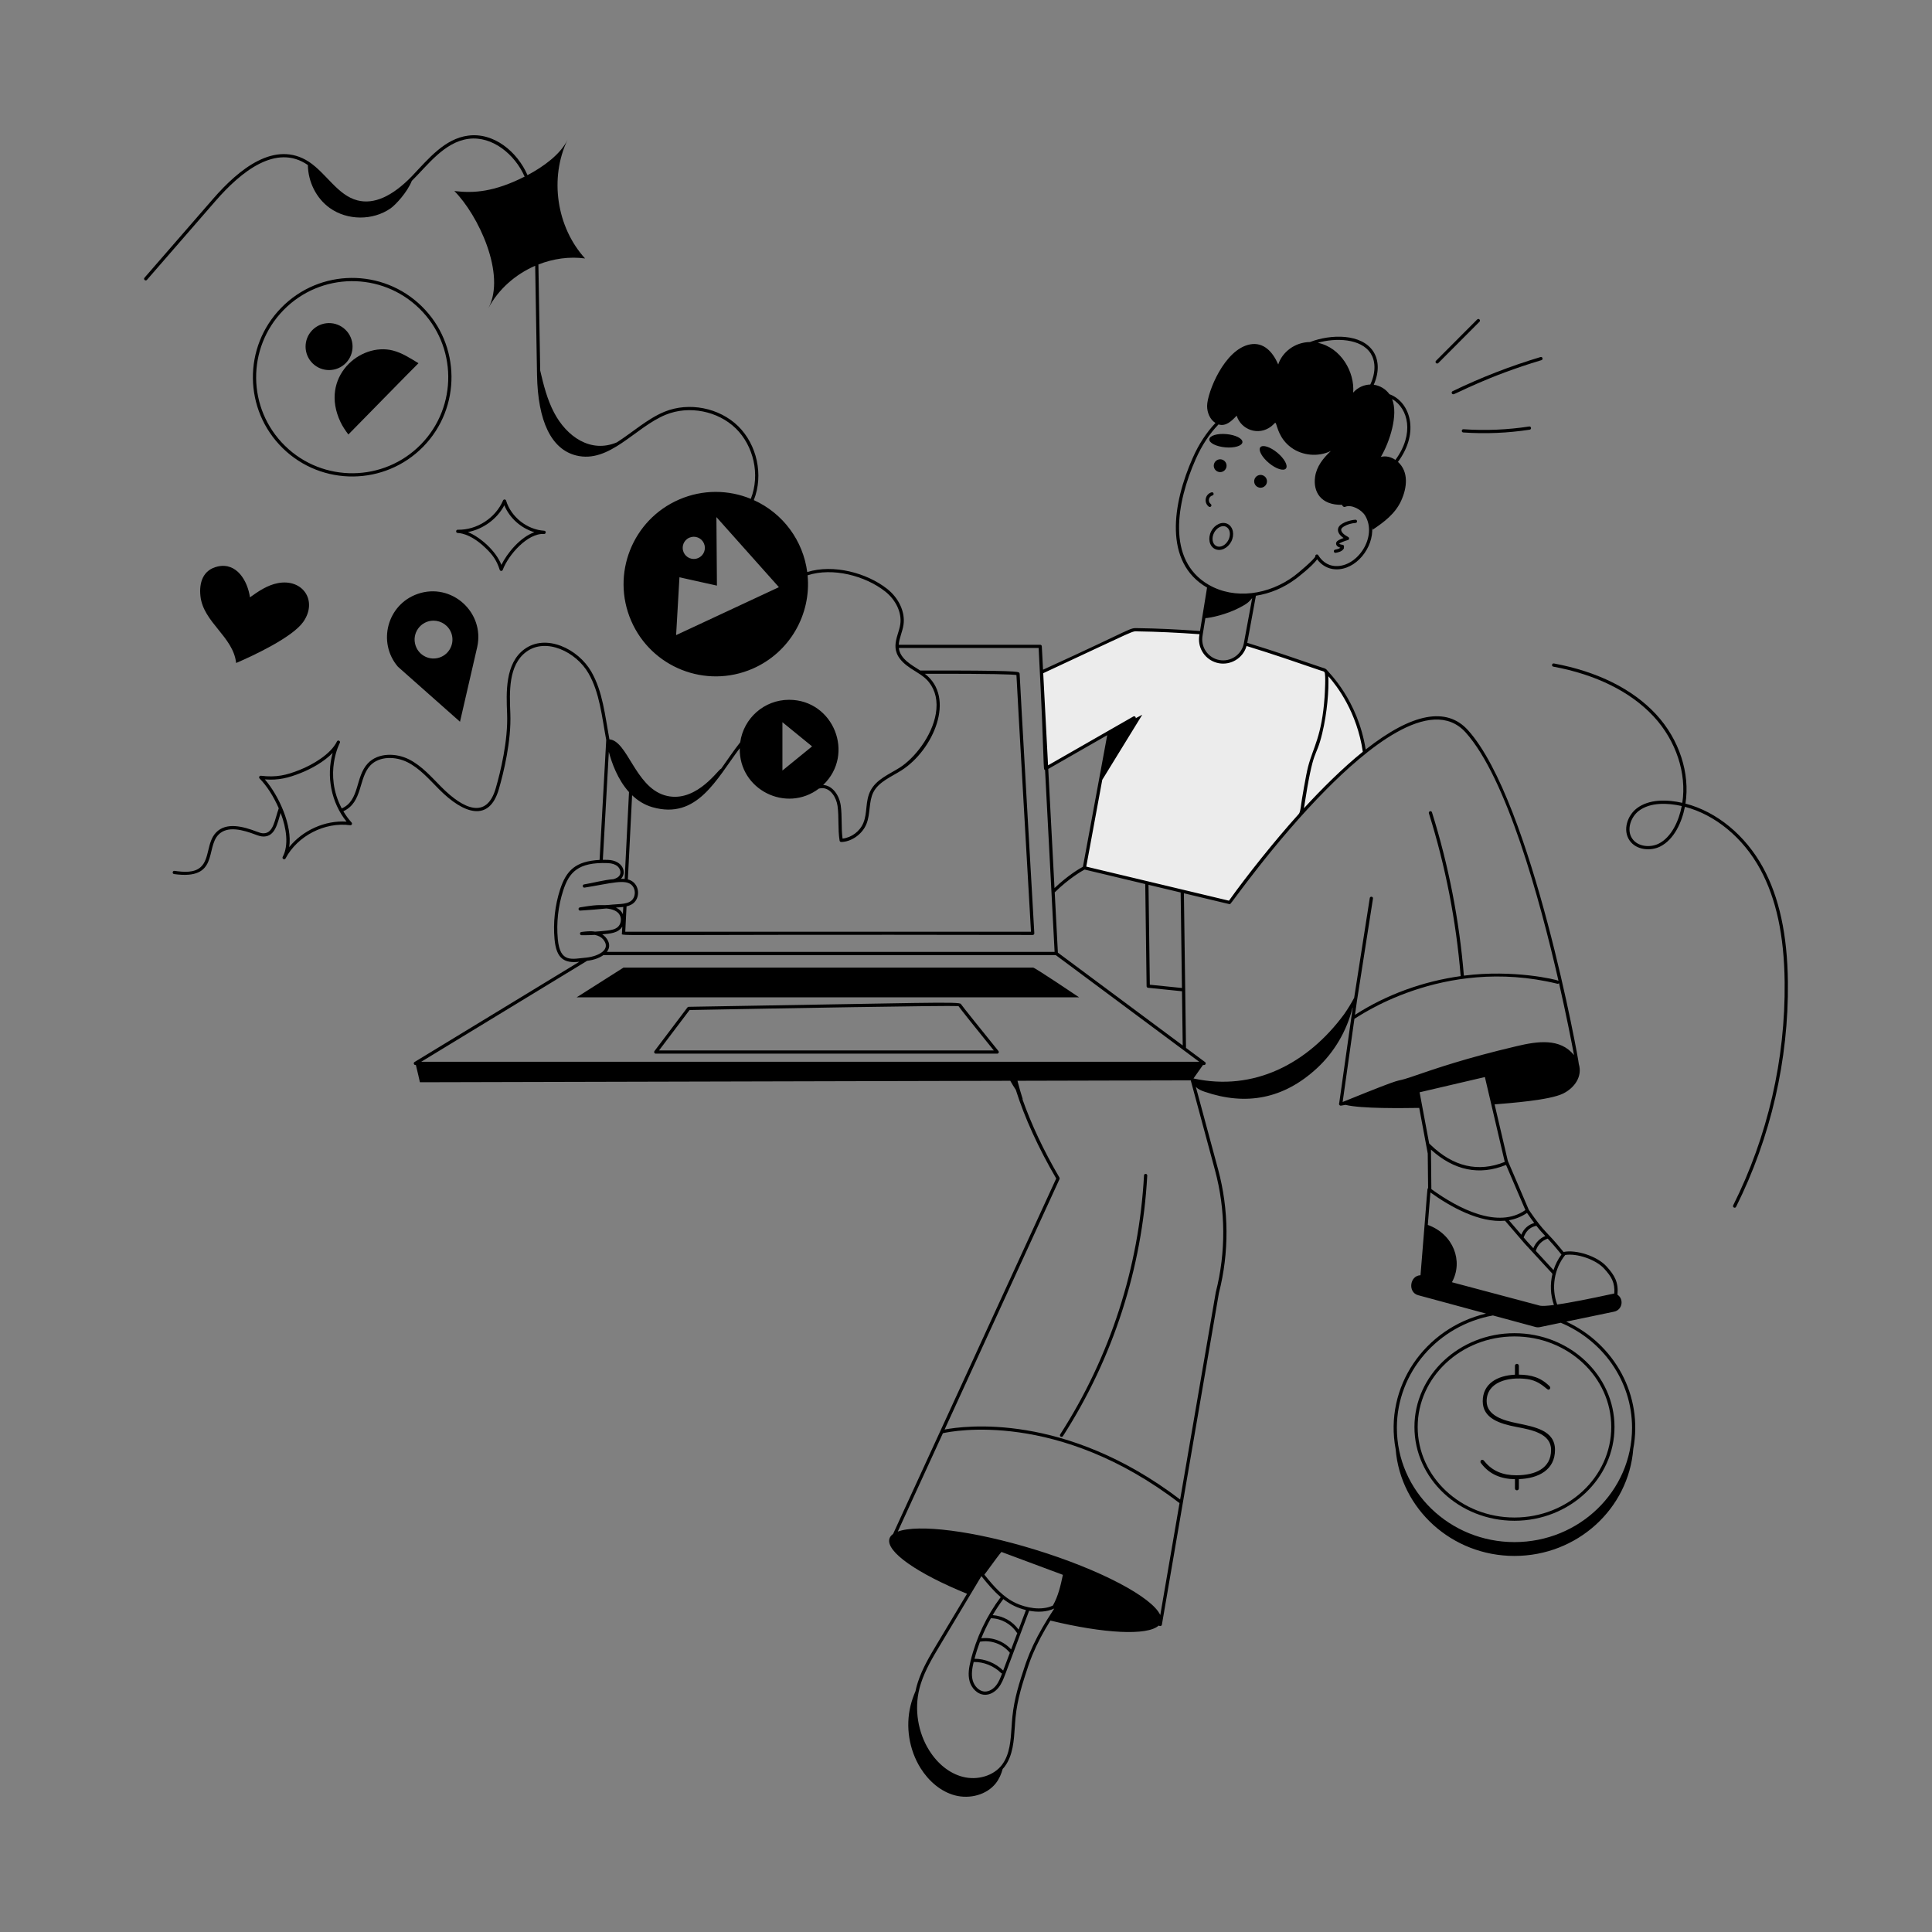 <?xml version="1.0" encoding="utf-8"?>
<!-- Generator: Adobe Illustrator 27.5.0, SVG Export Plug-In . SVG Version: 6.00 Build 0)  -->
<svg version="1.1" id="Layer_1" xmlns="http://www.w3.org/2000/svg" xmlns:xlink="http://www.w3.org/1999/xlink" x="0px" y="0px"
	 viewBox="0 0 5000 5000" style="enable-background:new 0 0 5000 5000;" xml:space="preserve">
<rect x="0" y="0" width="5000" height="5000" fill="#808080" stroke="none"/>
<g id="_x38_">
	<path style="fill:#ECECEC;" d="M3531.446,1947.329c-57.473,46.063-115.281,104.374-166.965,161.764
		c6.293-7.216,6.712-28.359,8.474-37.085c5.705-28.695,9.061-58.48,16.36-86.671c12.229-46.926,35.976-80.641,42.958-182.152
		c0.574-8.847,3.836-58.412-0.923-65.947C3445.782,1751.502,3514.163,1824.748,3531.446,1947.329z"/>
	<path style="fill:#ECECEC;" d="M2923.407,1633.619c6.377-3.859,14.263-3.859,21.731-3.776
		c54.788,0.755,109.492,3.608,164.029,7.635c-0.854,5.98-2.014,10.254-2.014,17.284c0,27.772,19.885,52.439,48.076,57.557
		c31.463,5.705,61.5-14.767,67.793-45.811c74.187,22.633,205.476,67.54,205.896,68.38c0.336,0.336,1.175,1.091,2.433,2.349
		c4.759,7.535,1.495,57.142,0.923,65.947c-6.906,100.396-30.992,136.238-42.958,182.152c-7.3,28.191-10.656,57.976-16.361,86.671
		c-2.459,12.179-1.35,28.159-9.565,38.427c-61.603,68.447-130.196,154.403-181.145,225.277
		c-29.723-7.099,122.304,29.211-375.882-89.775c5.103-27.412,55.192-299.464,64.856-351.382"/>
	<path style="fill:#ECECEC;" d="M3431.351,1737.238c-1.259-1.258-2.098-2.014-2.434-2.349
		C3429.924,1735.393,3430.679,1736.147,3431.351,1737.238z"/>
	<polyline style="fill:#ECECEC;" points="2923.388,1633.593 2695.491,1739.642 2706.074,1989.078 2935.121,1857.904 	"/>
	<g>
		<path d="M4053.425,3420.365l123.9-25.808c21.219-4.399,26.181-32.127,8.666-43.888c2.958-32.034-7.1-50.08-28.645-73.56
			c-0.004,0-0.004,0-0.004-0.008c-24.41-26.532-78.681-43.721-110.892-36.994c-48.75-60.087-45.344-44.34-89.873-109.034
			l-54.319-126.766l-34.217-146.195c39.161-3.249,142.432-10.64,177.559-28.134c29.503-14.751,50.21-44.129,40.344-76.412
			c0.852-5.022-120.662-679.029-286.582-863.58c-55.467-61.646-144.635-44.791-264.954,49.755
			c-20.521-128.758-95.699-198.983-100.134-205.519c-3.545-4.776-9.958-5.573-16.082-7.673
			c-66.502-22.669-116.273-40.232-190.318-62.926l22.399-121.807c36.407-5.889,70.743-19.682,103.964-44.286
			c0.524-0.385,41.898-31.75,54.442-50.095c11.864,15.814,28.362,24.949,47.125,25.924c53.759,2.667,99.467-56.458,95.318-108.686
			c0.425,2.094,0.785,4.215,1.023,6.378c30.077-20.067,58.448-41.532,73.655-74.335c16.04-34.597,20.366-75.633-7.874-101.308
			c57.757-78.184,30.391-156.187-22.067-175.249c-9.468-13.206-24.465-22.274-40.571-24.47c15.598-35.256,11.964-65.474-0.83-85.483
			c-30.32-47.421-110.561-45.816-164.171-25.012c-39.453,0.326-72.043,26.355-82.233,58.045
			c-14.202-32.795-37.941-58.646-73.042-51.923c-66.783,12.789-110.682,125.006-111.013,158.897
			c-0.169,17.242,7.171,35.457,21.621,44.442c-23.145,24.478-42.979,54.628-58.496,89.552
			c-52.965,119.013-76.481,271.125,36.723,336.452c-6.086,37.439-14.659,90.262-18.206,112.359
			c-58.834-4.272-111.385-6.701-160.459-7.374c-25.299-0.227-0.699-4.249-245.809,107.564l-3.181-60.631
			c-0.119-2.229-1.958-3.974-4.191-3.974h-366.042c1.033-16.757,9.776-34.029,12.354-52.005
			c4.662-32.487-12.09-68.924-42.676-92.841c-52.474-41.13-138.757-64.391-206.521-43.289
			c-10.752-81.14-62.19-151.817-138.238-186.187c25.853-65.405,7.891-143.864-40.601-191.42
			c-48.911-47.703-127.185-63.082-190.357-37.371c-43.937,17.938-83.028,53.558-123.567,79.381
			c-67.49,28.48-129.554-14.45-162.429-77.137c-17.811-33.935-27.227-71.424-35.879-108.718
			c-0.697-41.404-0.797-50.385-4.656-274.509c38.261-15.045,79.964-21.121,120.774-15.642
			c-73.96-81.22-92.675-208.188-45.296-307.295c-17.924,37.495-61.992,69.654-103.614,91.689
			c-26.583-60.585-87.126-111.212-153.834-102.224c-60.116,7.926-101.754,58.8-145.678,105.279
			c-50.841,52.25-98.143,73.218-140.52,62.288c-51.415-13.11-80.327-69.847-126.214-100.232
			c-87.238-55.994-179.542,18.026-247.413,96.094l-177.62,204.299c-3.621,4.157,2.64,9.705,6.334,5.506l177.62-204.298
			c65.363-75.179,156.777-149.744,238.877-92.805c0.556,43.14,21.549,86.08,56.72,111.17c45.472,32.546,111.46,32.855,157.318,0.932
			c13.463-9.417,43.488-42.27,54.933-71.167c41.095-40.476,84.012-100.477,146.749-108.748
			c61.631-8.211,120.305,40.512,145.252,97.749c-79.246,39.975-132.016,43.31-181.909,37.269
			c61.336,61.477,134.748,215.36,88.272,302.913c26.057-49.052,70.016-87.372,120.912-109.445
			c3.902,226.803,3.524,207.257,4.789,282.353c2.102,120.167,36.998,192.254,100.916,208.469
			c86.692,21.771,152.505-72.81,232.329-105.402c60.169-24.474,134.731-9.849,181.324,35.609
			c45.469,44.583,63.61,118.996,38.713,182.129c-57.443-23.571-123.953-24.887-185.454,1.726
			c-120.987,52.355-176.531,192.891-124.176,313.878c52.355,120.903,192.891,176.531,313.878,124.175
			c97.392-42.241,152.376-141.595,142.731-241.879c65.166-21.209,149.276,1.427,200.36,41.465
			c28.268,22.106,43.787,55.487,39.542,85.049c-5.035,35.283-37.306,71.757,26.941,114.259
			c16.398,10.768,35.035,20.327,46.998,35.503c17.407,22.057,23.466,49.612,18.005,81.887
			c-9.853,58.232-55.474,115.349-93.394,139.52c-27.314,17.313-61.03,30.44-76.003,60.387
			c-13.492,26.795-7.357,56.272-18.014,82.362c-8.952,22.049-30.324,38.141-53.959,41.009c-3.897-28.452-0.744-56.561-4.699-85.664
			c-3.614-25.489-20.359-51.541-45.489-53.217c83.449-79.589,26.635-220.386-88.211-220.386
			c-64.542,0-117.731,47.809-126.467,109.933c-16.928,21.252-32.894,45.516-50.01,69.352c-0.229-0.212-0.347-0.468-0.595-0.672
			c-12.455,10.692-70.157,91.51-145.914,68.237c-75.525-23.393-95.271-140.428-142.001-144.493
			c-11.581-62.488-17.211-123.659-46.958-175.269c-34.281-59.382-117.524-99.171-173.339-57.83
			c-49.874,36.83-46.765,111.719-44.491,166.395c2.786,70.055-17.206,151.147-29.374,193.245
			c-23.199,80.547-82.857,55.067-140.585-3.056c-25.937-26.063-50.759-54.953-83.976-71.686
			c-32.713-16.494-79.846-18.165-106.652,10.537c-32.981,35.465-20.313,95.649-67.338,116.444
			c-47.568-89.655-4.744-170.484-4.905-169.645c2.396-5.007-5.174-8.63-7.571-3.622c-0.008,0.016-0.012,0.033-0.02,0.049
			c-15.461,32.266-61.902,59.92-96.991,73.799c-33.819,13.38-59.735,19.681-99.658,14.88c-3.797-0.554-6.344,4.24-3.474,7.128
			c17.977,18.021,36.304,46.244,49.621,77.065c-10.642,29.8-13.485,63.783-38.584,64.716c-6.121,0.312-12.032-1.999-18.575-4.424
			c-35.06-13.323-78.695-25.122-105.111,2.352c-24.021,24.906-16.44,68.103-39.575,89.334
			c-17.018,15.527-43.971,13.282-67.912,9.939c-5.606-0.674-6.574,7.555-1.155,8.308c116.179,16.195,81.184-67.039,114.685-101.764
			c23.008-23.95,63.435-12.749,96.36-0.221c6.829,2.524,13.88,5.047,21.59,4.867c28.898-1.079,34.662-33.426,43.132-61.122
			c15.401,40.543,21.216,83.857,5.333,113.782c-2.595,4.877,4.814,8.808,7.407,3.933c0.012-0.016,0.016-0.025,0.025-0.041
			c31.14-58.576,101.428-94.628,167.198-85.852c3.631,0.687,6.392-3.984,3.658-6.981c-8.16-8.959-15.211-18.789-21.336-29.154
			c50.339-23.008,38.948-85.401,69.334-118.043c23.983-25.679,66.827-23.843,96.737-8.775
			c31.859,16.052,56.448,44.659,81.805,70.112c63.525,63.949,129.643,86.062,154.596-0.533
			c12.307-42.59,32.528-124.665,29.693-195.908c-2.315-55.749-5.199-125.124,41.099-159.316
			c51.294-38.011,129.122-0.088,161.082,55.282c29.142,50.545,34.635,111.966,45.981,172.633l-17.208,310.492
			c-61.63,3.371-85.931,26.531-102.126,76.414c-13.38,41.205-18.362,85.795-14.413,128.942
			c4.671,50.974,25.895,62.565,64.133,58.169l-426.391,259.447c-3.612,2.193-2.046,7.776,2.18,7.776h1.223
			c3.259,12.49,10.421,44.649,10.421,44.649l1527.867-3.783c4.437,7.969,9.222,15.729,14.277,23.319
			c23.149,73.007,58.158,149.913,104.599,229.538l-422.176,919.945c-4.735,3.389-7.955,7.389-9.392,12.06
			c-10.298,33.716,73.546,91.018,200.79,142.707c-16.119,26.986-32.268,53.939-48.41,80.877l-29.374,49.039
			c-18.698,31.226-38.031,63.508-49.383,98.757c-1.774,5.416-3.302,10.742-4.535,15.83c-0.598,2.427-1.094,4.87-1.604,7.312
			c-5.201,12.237-9.67,24.759-12.865,37.744c-13.339,54.452-3.775,114.19,25.927,161.764c20.64,32.973,51.851,60.745,89.439,70.562
			c37.673,9.733,81.638-1.175,105.55-31.799c8.451-10.905,13.872-23.457,17.533-36.808c1.446-1.59,2.966-3.116,4.281-4.811
			c0.578-0.771,1.151-1.541,1.446-2.041c20.873-28.292,23.393-67.081,25.617-101.305c0.565-8.702,1.118-17.223,1.946-25.351
			c4.912-48.375,17.866-87.523,32.873-132.875c0.815-2.523,1.713-5.137,2.733-7.776c9.992-28.186,23.663-57.158,41.795-88.564
			c3.925-6.768,7.931-13.438,12.024-20.05c0.234-0.381,0.49-0.777,0.725-1.159c139.052,33.821,251.366,39.582,280.087,13.02
			l3.099,0.946c0.402,0.123,0.815,0.18,1.225,0.18c0.77,0,1.532-0.213,2.2-0.623c1.024-0.631,1.729-1.672,1.934-2.86l147.599-858.49
			c26.793-104.747,26.064-215.352-2.11-319.869l-57.721-213.811c5.7,6.59,14.224,9.966,22.515,12.816
			c107.733,37.041,205.209,18.52,291.014-60.787c44.952-41.548,77.151-96.592,91.856-155.982c0.231-0.352,0.506-0.755,0.731-1.099
			l-35.1,248.1c-1.513,0.615,0.415,6.587,4.702,5.835l11.75-2.001c41.276,10.281,148.16,8.4,190.695,7.883l22.079,118.026
			l0.922,89.683c-3.172,2.342,0-10.846-19.648,225.109l-0.024,0.234c-27.859,0.894-33.42,44.245-6.205,51.616l175.739,47.611
			c-158.612,37.391-264.404,189.623-233.819,351.178c12.59,154.473,145.429,276.036,307.437,276.036
			c162.408,0,295.375-122.041,307.509-276.946C4252.783,3611.719,4178.832,3478.485,4053.425,3420.365z M1784.099,1391.477
			c14.599-6.293,31.463,0.42,37.756,14.935c6.293,14.599-0.335,31.463-14.934,37.84c-14.516,6.293-31.463-0.419-37.756-15.019
			C1762.873,1414.718,1769.501,1397.77,1784.099,1391.477z M1749.784,1643.688l8.642-149.682l96.99,21.563l-1.342-177.369
			l161.764,181.396L1749.784,1643.688z M748.484,2192.249c8.426-55.792-26.691-132.965-63.082-175.154
			c35.609,2.688,60.78-3.876,92.682-16.502c28.169-11.143,60.944-29.505,82.845-52.152c-17.002,60.444-3.671,128.901,35.933,177.866
			C841.039,2122.775,783.635,2148.716,748.484,2192.249z M3842.864,2787.364l51.413,219.662
			c-68.533,27.564-133.238,12.649-192.358-44.639l-3.246-3.142l-24.768-132.388
			C3771.704,2803.997,3749.521,2809.182,3842.864,2787.364z M3951.867,3139.024c7.411,10.707,13.462,19.109,18.684,26.055
			c-15.524,4.461-27.345,15.208-33.398,30.333l-32.171-37.431C3921.275,3155.215,3937.619,3148.909,3951.867,3139.024z
			 M3999.202,3198.817c-14.064,5.679-25.482,17.358-30.918,31.543l-16.313-17.709l-8.8-10.24c2.151-3.764,6.946-24.504,32.948-30.08
			C3985.087,3183.762,3991.625,3190.774,3999.202,3198.817z M4041.049,3246.784c-9.086,12.191-15.966,25.841-20.566,40.241
			l-45.888-49.813c0.049-0.125,0.18-0.184,0.218-0.316c4.223-14.717,16.146-26.721,30.701-31.347
			C4013.944,3214.595,4024.639,3226.489,4041.049,3246.784z M3704.348,3077.44l-1.053-102.263
			c59.854,54.266,125.181,67.597,194.339,39.649l50.046,116.788C3877.018,3181.368,3774.408,3128.061,3704.348,3077.44z
			 M3701.91,3086.036c53.07,38.201,127.666,79.187,193.086,73.205l50.706,58.99l69.592,75.545c0.472,1.022,1.063,1.341,2.491,2.844
			c-6.475,26.519-5.43,54.854,3.771,80.681c-17.778,2.318-29.796,2.971-35.71,1.877l-228.285-60.768
			c30.204-54.565,3.687-124.555-62.408-148.336L3701.91,3086.036z M4151.164,3282.788c19.431,21.172,28.432,36.306,26.642,64.713
			c-65.614,14.343-114.931,23.871-147.796,28.631c-15.867-42.58-7.913-92.851,20.783-128.25
			C4081.049,3243.01,4129.821,3259.571,4151.164,3282.788z M3793.125,1895.592c105.538,117.392,191.337,429.071,240.203,642.609
			c-5.664-3.038-115.912-29.684-244.818-13.267c-11.779-143.273-39.534-285.468-82.548-422.659
			c-1.667-5.325-9.658-2.775-8.005,2.507c42.879,136.772,70.538,278.535,82.239,421.374
			c-97.174,13.563-191.541,47.479-273.524,100.273c0.121-0.853,5.732-40.234,5.377-37.743l41.193-263.169
			c0.858-5.5-7.441-6.754-8.292-1.295l-40.412,258.177c-7.778,14.612-16.446,28.734-25.896,42.319
			c-94.779,128.58-233.995,200.337-389.656,166.38l-0.078-0.287l24.358-34.583h2.947c4.015,0,5.745-5.145,2.503-7.563l-49.35-36.695
			c-0.896-66.06-3.758-276.819-5.432-400.203c124.705,29.741,117.382,28.137,118.299,28.137c0.223,0,1.611-0.386,1.676-0.415
			c2.88-1.267,113.665-160.627,249.336-297.154C3529.028,1945.956,3702.117,1794.485,3793.125,1895.592z M2802.608,2243.171
			c-7.65,4.101-37.95,21.385-73.581,55.187l-16.177-308.325l152.611-87.403C2860.535,1929.135,2802.779,2242.248,2802.608,2243.171z
			 M3058.871,2556.921l-83.136-8.498l-3.419-258.536l83.199,19.87L3058.871,2556.921z M2737.792,2465.421l-8.184-155.992
			c37.234-36.54,70.383-55.311,77.319-59.039c13.587,3.245,142.163,33.95,156.97,37.487l3.497,264.397
			c0.029,2.13,1.651,3.9,3.769,4.113l87.823,8.974l1.905,140.306L2737.792,2465.421z M3526.953,1945.557
			c-52.4,42.231-107.087,96.779-152.388,146.198c26.039-168.386,29.863-121.543,47.269-193.45
			c13.08-54.061,17.51-112.91,15.883-148.214C3460.909,1776.097,3511.914,1843.375,3526.953,1945.557z M3119.538,1599.74
			c12.763-0.47,54.482-9.293,88.633-27.202c20.266-10.597,23.606-14.334,32.468-24.726c-17.504,95.212-21.42,116.805-21.731,117.86
			c-5.805,28.678-34.028,47.769-62.931,42.517c-25.863-4.687-44.631-27.154-44.631-53.422
			C3111.346,1647.019,3112.357,1645.41,3119.538,1599.74z M3611.32,1190.215c-11.147-7.601-24.581-11.156-37.645-7.761
			c22.822-38.751,45.703-108.783,29.011-149.865C3644.825,1057.103,3660.998,1122.822,3611.32,1190.215z M3547.388,914.732
			c11.429,17.868,14.77,46.614-1.065,80.412c-16.832,0.404-33.44,8.131-44.323,21.011c4.355-53.034-31.358-116.528-91.649-129.018
			C3455.852,874.073,3522.21,875.344,3547.388,914.732z M3094.795,1187.618c15.536-34.968,35.416-65.073,58.686-89.184
			c19.189,6.057,34.589-9.404,47-22.71c11.247,36.375,56.296,53.281,89.417,27.8c8.096-6.229,10.323-12.17,12.241-7.47
			c3.662,8.984,8.806,39.552,39.192,61.963c29.146,21.498,70.444,25.137,102.901,9.068c-19.918,18.834-36.872,39.794-40.792,66.925
			c-5.593,38.725,14.85,73.723,69.799,72.454c0.141,2.55,4.358,6.784,7.796,5.288c16.137-7.112,42.627,6.956,52.164,23.04
			c32.116,54.427-19.934,133.024-76.966,130.196c-23.339-1.213-37.109-15.92-44.548-28.047c-2.495-4.032-8.725-1.476-7.665,3.138
			c-2.995,7.899-42.836,41.804-54.786,50.726c-64.925,48.065-153.292,62.22-222.001,22.155
			C3018.861,1449.327,3044.261,1301.163,3094.795,1187.618z M2945.083,1634.037c48.698,0.672,100.83,3.056,159.213,7.292
			c-0.261,1.958-1.34,6.688-1.34,13.438c0,30.324,21.668,56.265,51.521,61.681c30.403,5.484,62.404-12.548,71.571-44.63
			c71.491,21.937,125.164,40.728,189.444,62.681c11.653,3.962,9.049,1.999,12.413,5.242c3.6,6.538,0.667,55.695,0.18,63.158
			c-7.047,102.682-29.657,130.824-42.828,181.389c-5.677,21.92-16.868,88.912-17.747,96.537c-3.106,26.821-6.624,25-7.239,26.801
			c-61.632,68.367-133.618,158.64-179.73,223.365c-431.322-103.01-358.435-85.603-369.325-88.204l41.436-224.607l103.521-168.414
			l-16.977,8.94c0.721-3.656-3.124-6.175-6.157-4.441l-220.679,126.382l-12.51-238.403
			C2951.787,1624.975,2927.091,1633.902,2945.083,1634.037z M2326.175,1676.996h361.847c16.58,317.824,10.533,313.58,16.575,315.897
			c3.77,71.864,21.635,412.372,24.685,470.521H1570.601c9.63-12.304,6.964-25.745-3.304-37.854c-2.421-2.86-5.338-5.367-8.665-7.489
			c20.217-1.85,41.765-3.082,51.833-20.199l-0.878,17.422c-0.441,8.823-49.391,2.289,1063.034,4.408
			c2.407,0,4.333-2.037,4.187-4.433c-0.377-6.604-37.998-660.402-37.998-671.316c0-1.114-0.537-2.376-1.327-3.163
			c-2.413-2.405-6.111-6.017-255.976-5.484C2360.538,1721.719,2329.477,1705.797,2326.175,1676.996z M1593.95,2348.738
			c6.314-0.384,12.486-0.678,19.068-1.531l-0.946,18.767C1608.336,2357.886,1602.222,2352.504,1593.95,2348.738z M2024.899,1869.048
			l76.771,62.591l-76.771,62.507C2024.899,1994.146,2024.899,1871.734,2024.899,1869.048z M1914.446,1936.377
			c-2.175,107.514,120.523,168.414,204.864,104.47c3.132-0.696,6.242-1.197,9.275-1.138c21.148,0.516,35.872,24.163,38.985,46.122
			c4.068,29.894,0.349,58.783,5.301,89.703c0.328,2.048,2.094,3.531,4.138,3.531c23.492,0,53.61-17.784,65.303-46.564
			c10.489-25.692,5.86-58.173,17.743-81.772c13.635-27.269,46.288-40.129,73.005-57.068
			c82.528-52.605,141.276-188.347,60.405-249.987c180.182-0.315,226.984,1.75,237.071,3.295
			c2.143,47.039,34.163,603.858,37.641,664.343H1618.191l3.308-65.632c9.209-2.176,17.604-6.174,23.35-14.289
			c13.169-18.605,6.019-49.131-19.904-55.487l10.927-217.848c14.446,13.804,31.783,24.992,52.768,30.986
			C1804.087,2122.077,1854.03,2016.508,1914.446,1936.377z M1575.646,1945.729c7.491,28.51,22.862,71.729,52.23,104.216
			l-11.268,224.644c-3.234-0.239-6.493-0.236-9.707-0.126c15.977-15.5,5.865-47.623-33.762-49.145
			c-3.867-0.149-8.273-0.203-12.981-0.125L1575.646,1945.729z M1443.561,2430.067c-3.851-42.025,1.004-85.451,14.036-125.583
			c14.964-46.116,37.579-73.789,115.222-70.776c10.869,0.41,19.365,3.179,25.265,8.226c5.707,4.883,9.849,14.199,6.285,21.869
			c-2.86,6.162-9.369,9.472-17.1,11.553c-23.221,1.644-54.689,10.147-75.582,13.454c-5.451,0.878-4.206,9.122,1.311,8.292
			c0.033-0.008,0.07-0.017,0.102-0.017c67.106-10.639,107.374-23.877,123.448-4.81c7.841,9.292,8.476,24.343,1.45,34.266
			c-10.457,14.777-35.4,12.536-53.057,14.502c-37.68,4.165-21.971-3.012-84.193,7.268c-5.194,0.829-4.389,8.633,0.938,8.325
			c23.651-1.508,45.917-3.318,67.601-5.498c15.588,1.475,28.952,6.244,34.745,17.28c5.199,9.906,3.015,23.302-4.978,30.513
			c-7.194,6.489-17.776,8.21-27.997,9.406c-10.344,1.221-20.771,2.122-31.213,2.729c-11.465-2.039-24.162-0.492-35.13,0.877
			c-5.145,0.635-4.727,8.319,0.483,8.357c11.34,0.123,22.741-0.172,34.134-0.803c9.124,1.729,16.698,5.744,21.566,11.487
			c22.117,26.081-11.62,43.697-42.956,47.25C1480.555,2481.372,1449.396,2493.883,1443.561,2430.067z M1519.608,2486.485
			c18.205-1.979,32.558-7.884,42.037-14.68h1170.669c13.765,10.236,296.738,220.647,371.224,276.033
			c-115.035,0-1947.942,0-2013.447,0L1519.608,2486.485z M2519.835,4301.159c0.091,0.013,0.171,0.057,0.263,0.066
			c25.65-0.492,52.156,10.226,70.502,28.382c0.778,0.774,1.789,1.15,2.804,1.185c-4.121,10.937-8.456,22.146-15.623,31.262
			c-7.845,9.972-18.436,15.584-28.542,15.658c-15.797-0.262-27.965-14.667-31.82-28.759
			C2513.211,4333.58,2516.044,4316.926,2519.835,4301.159z M2596.202,4323.376c-19.689-19.342-46.581-30.383-74.152-30.523
			c3.897-14.877,8.598-29.577,14.056-44.034c28.227-5.343,59.02,5.845,77.071,28.275c0.094,0.116,0.231,0.16,0.334,0.263
			L2596.202,4323.376z M2616.774,4268.684c-19.102-21.33-48.86-32.323-77.247-28.772c7.162-17.816,15.505-35.161,24.878-51.913
			c26.514,0.446,52.005,14.458,66.564,36.632c0.46,0.7,1.108,1.16,1.819,1.475L2616.774,4268.684z M2636.045,4217.448
			c-15.449-21.702-40.506-35.665-67.061-37.493c8.441-14.382,17.595-28.308,27.554-41.563c9.02,6.957,18.558,13.14,28.999,18.028
			c8.782,4.111,18.857,7.766,29.552,10.399L2636.045,4217.448z M2629.093,4148.816c-32.865-15.385-56.628-42.493-81.6-73.678
			c0.097-0.111,0.182-0.225,0.283-0.335c0.885-0.975,2.753-3.433,5.219-6.792c2.348-3.171,5.301-7.21,8.542-11.651
			c8.993-12.307,25.04-34.282,30.214-39.944c52.996,19.697,106,39.469,159,59.248c-5.764,27.279-12.061,55.222-25.934,79.557
			C2694.552,4169.372,2654.471,4160.702,2629.093,4148.816z M2698.439,4211.013c-18.395,31.865-32.274,61.288-42.397,89.851
			c-1.037,2.671-1.983,5.433-2.839,8.079c-15.154,45.802-28.243,85.353-33.25,134.637c-0.836,8.234-1.397,16.854-1.967,25.654
			c-2.257,34.691-4.584,70.563-24.188,97.151c-0.352,0.565-0.787,1.139-1.176,1.655c-21.529,27.751-63.078,40.23-101.104,30.308
			c-33.819-8.734-64.692-33.11-86.93-68.638c-28.972-46.277-38.473-105.542-25.408-158.545c1.188-4.892,2.655-10.013,4.367-15.232
			c11.065-34.355,30.148-66.229,48.604-97.045l29.37-49.03c16.252-27.129,32.512-54.266,48.74-81.436l29.591-49.391
			c15.802,19.777,31.773,38.751,50.075,54.184c-36.645,48.743-63.635,105.809-78.04,165.077c-4.162,17.125-7.35,35.379-2.564,52.873
			c4.683,17.108,19.849,34.601,39.776,34.937c0.18,0,0.361,0,0.541,0c12.471,0,25.421-7.021,34.737-18.861
			c8.214-10.447,12.839-22.737,17.313-34.634l61.688-164.004c21.632,4.088,45.028,3.643,65.125-5.791
			c-6.583,9.906-12.434,19.042-17.911,27.948C2706.457,4197.42,2702.409,4204.172,2698.439,4211.013z M3002.773,4179.739
			c-20.873-46.239-154.523-117.287-324.948-169.591c-159.27-48.913-301.206-66.103-354.422-46.422l116.841-254.601
			c24.291-5.514,297.743-60.247,612.339,180.913L3002.773,4179.739z M3146.398,3344.428l-92.208,536.271
			c-298.377-226.875-560.149-190.614-609.601-181.042l297.46-648.182c0.569-1.246,0.496-2.688-0.193-3.875
			c-41.259-70.497-73.289-138.757-96.204-204.071c0.5,0.627,0.948,1.293,1.452,1.917c-5.176-15.974-9.686-32.147-13.899-48.397
			l448.395-1.11l62.781,232.555C3172.184,3131.617,3172.905,3240.755,3146.398,3344.428z M3505.226,2636.644
			c3.973-0.618,225.648-163.627,525.161-90.745c1.673,0.417,3.365-0.258,4.344-1.56c19.177,84.275,32.461,152.484,38.778,186.255
			c-35.956-44.573-94.33-35.985-148.478-23.111c-131.376,30.987-205.402,56.448-272.598,79.539
			c-56.73,19.23,7.241-10.007-177.667,64.91L3505.226,2636.644z M3919.409,3990.934c-167.165,0-304.313-131.194-304.313-295.755
			c0-144.623,107.33-265.256,248.603-290.781l110.164,29.845c3.692,1.007,7.552,1.091,11.328,0.335l54.107-11.27
			c108.352,45.329,184.425,150.112,184.425,271.87C4223.722,3859.311,4086.926,3990.934,3919.409,3990.934z"/>
		<path d="M3919.437,3450.289c-142.749,0-258.884,108.876-258.884,242.71c0,133.825,116.135,242.702,258.884,242.702
			c142.748,0,258.884-108.876,258.884-242.702C4178.321,3559.166,4062.186,3450.289,3919.437,3450.289z M3919.437,3927.311
			c-138.123,0-250.494-105.115-250.494-234.311c0-129.205,112.371-234.32,250.494-234.32s250.494,105.115,250.494,234.32
			C4169.931,3822.196,4057.56,3927.311,3919.437,3927.311z"/>
		<path d="M3926.902,3683.406c-36.207-7.07-79.472-19.982-79.472-57.07c0-49.301,55.025-63.985,104.718-57.338
			c34.059,4.559,50.043,27.471,55.115,27.471c4.554,0,6.239-5.673,3.021-8.891c-23.13-23.13-47.884-29.588-79.469-30.045v-22.581
			c0-7.065-10.135-7.018-10.135,0v22.756c-45.639,2.145-83.382,23.079-83.382,68.757c0,44.079,43.503,58.124,87.294,66.449
			c39.517,7.41,89.605,17.163,89.605,59.342c0,48.253-41.34,65.736-89.961,65.736c-33.837,0-61.85-10.285-82.672-36.447
			c-0.949-1.067-1.777-1.924-2.49-2.578c-2.099-1.92-7.642-1.436-7.642,4.179c0,2.015,0.478,2.188,2.311,4.622
			c21.488,28.359,51.639,39.856,86.938,40.358v23.647c0,6.783,10.135,6.816,10.135,0v-23.825
			c51.267-1.878,93.516-24.111,93.516-75.736C4024.33,3702.175,3972.719,3693.056,3926.902,3683.406z"/>
		<path d="M3283.864,1198.218c18.241,15.222,37.965,21.646,44.054,14.35s-3.763-25.551-22.003-40.774
			c-18.242-15.222-37.965-21.647-44.055-14.35C3255.771,1164.741,3265.623,1182.996,3283.864,1198.218z"/>
		<path d="M3171.018,1157.744c23.663,2.129,43.537-3.818,44.389-13.283c0.851-9.465-17.641-18.864-41.304-20.993
			c-23.663-2.129-43.534,3.818-44.386,13.283C3128.864,1146.215,3147.356,1155.613,3171.018,1157.744z"/>
		<path d="M3456.968,1430.697c6.514-1.278,16.354-3.22,20.824-11.168c0.676-1.196,0.631-2.065,0.029-3.302
			c1.496-2.575-0.105-5.857-3.085-6.26c-8.31-1.088-7.81-2.69-8.698-3.073c1.052-1.882,14.4-7.167,22.299-9.21
			c3.605-0.933,4.307-5.792,1.057-7.694c-5.019-2.909-10.209-5.924-13.925-9.808c-3.49-3.646-5.121-7.759-4.252-10.725
			c0.684-2.343,2.958-4.605,7.141-7.104c8.566-5.105,18.87-8.202,29.788-8.955c5.691-0.404,4.754-8.974-0.582-8.374
			c-14.387,1.003-40.421,8.507-44.401,22.073c-2.958,10.124,5.205,19.327,13.99,25.236c-4.285,1.524-8.411,3.294-12.339,5.318
			c-12.015,6.172-7.64,17.115,4.002,19.829c-2.974,2.712-8.063,3.925-13.47,4.99
			C3449.908,1423.529,3451.517,1431.836,3456.968,1430.697z"/>
		<path d="M3133.49,1304.524c-8.27-6.26-5.765-19.522,4.285-22.27c5.343-1.468,3.144-9.548-2.22-8.095
			c-16.766,4.606-20.93,26.611-7.128,37.051C3132.809,1314.527,3137.92,1307.884,3133.49,1304.524z"/>
		<path d="M3255.99,1260.961c8.451,3.513,18.149-0.491,21.661-8.942c3.513-8.451-0.491-18.149-8.941-21.661
			c-8.452-3.512-18.149,0.491-21.662,8.942C3243.536,1247.751,3247.54,1257.449,3255.99,1260.961z"/>
		<path d="M3151.439,1220.551c8.451,3.512,18.149-0.492,21.66-8.942c3.513-8.451-0.49-18.149-8.941-21.661
			s-18.149,0.492-21.661,8.942S3142.988,1217.038,3151.439,1220.551z"/>
		<path d="M2965.099,3037.956c-2.348-0.189-4.29,1.647-4.417,3.958c-12.868,238.064-87.884,469.844-216.937,670.308
			c-1.254,1.95-0.692,4.539,1.258,5.793c0.7,0.459,1.487,0.672,2.265,0.672c1.381,0,2.729-0.68,3.531-1.926
			c129.839-201.677,205.314-434.882,218.264-674.388C2969.188,3040.054,2967.414,3038.079,2965.099,3037.956z"/>
		<path d="M2673.794,2504.118c-4.661,0-1060.191,0-1060.191,0l-121.164,76.893h1300.19
			C2792.629,2581.011,2678.454,2504.118,2673.794,2504.118z"/>
		<path d="M2486.861,2598.535c-2.37-7.096-90.512-2.83-704.516,7.087c-1.286,0.025-2.491,0.639-3.265,1.663l-85.283,112.85
			c-2.083,2.759-0.117,6.727,3.347,6.727h883.529c3.536,0,5.468-4.111,3.261-6.833
			C2546.367,2673.621,2489.45,2602.82,2486.861,2598.535z M1705.571,2718.472l78.974-104.501
			c231.706-4.425,666.145-12.077,696.007-10.209c7.227,10.144,37.858,48.621,91.33,114.71H1705.571z"/>
		<path d="M3177.186,1356.005c-14.277-7.366-33.401,1.073-42.594,18.862c-9.189,17.788-5.043,38.272,9.246,45.663
			c15.073,7.783,33.906-2.067,42.59-18.862C3195.617,1383.887,3191.475,1363.403,3177.186,1356.005z M3178.972,1397.816
			c-7.067,13.675-21.094,20.533-31.279,15.256c-10.181-5.26-12.712-20.681-5.646-34.356c6.449-12.472,20.338-20.922,31.283-15.256
			C3183.511,1368.729,3186.043,1384.141,3178.972,1397.816z"/>
		<path d="M727.886,796.49c-99.353,101.497-97.633,264.074,3.896,363.45c101.224,99.073,264.262,97.435,363.455-3.9
			c99.13-101.272,97.38-264.316-3.896-363.45C990.591,693.978,827.853,694.348,727.886,796.49z M1089.239,1150.174
			c-95.889,97.971-253.62,99.667-351.59,3.769c-98.193-96.108-99.893-253.381-3.765-351.586
			c96.024-98.107,253.383-99.888,351.59-3.769C1183.444,894.485,1185.132,1052.203,1089.239,1150.174z"/>
		<path d="M881.278,1092.352c5.328,11.19,12.79,22.271,20.327,32.113c0.273-0.157,176.401-180.082,181.405-184.471
			c-21.068-12.687-42.049-26.643-66.159-32.833C931.938,885.363,825.972,976.216,881.278,1092.352z"/>
		<path d="M894.158,853.519c-23.993-23.484-62.482-23.072-85.966,0.921c-23.484,23.993-23.072,62.481,0.921,85.965
			c23.994,23.484,62.482,23.072,85.967-0.921C918.563,915.491,918.151,877.003,894.158,853.519z"/>
		<path d="M563.153,1466.123c-37.772,8.7-48.212,41.553-44.449,76.435c7.38,68.41,84.904,104.888,92.43,173.282
			c44.86-19.291,146.091-66.562,173.973-106.829c37.656-54.383-1.601-111.991-65.718-99.938
			c-26.871,5.051-50.352,20.821-72.525,36.82C640.899,1503.511,612.629,1454.729,563.153,1466.123z"/>
		<path d="M1080.832,1537.048c-78.657,27.396-104.826,125.423-51.012,188.444c220.185,195.12,144.243,127.823,160.672,142.382
			l44.553-193.394C1254.987,1584.925,1168.68,1506.528,1080.832,1537.048z M1168.241,1639.109
			c8.861,25.515-4.658,53.488-30.144,62.361c-25.511,8.887-53.446-4.468-62.365-30.128c-11.181-32.094,12.855-65.09,46.142-65.09
			C1142.116,1606.253,1161.145,1618.936,1168.241,1639.109z"/>
		<path d="M1256.4,1417.973c17.579,16.928,28.653,30.972,36.797,56.642c1.201,3.785,6.528,3.938,7.927,0.205
			c14.503-38.682,64.291-95.578,106.779-92.923c0,0,0,0,0.004,0c5.29,0.621,6.26-8.027,0.508-8.374
			c-44.286-2.688-85.774-35.454-98.646-77.921c-1.085-3.559-6.253-4.235-7.87-0.426c-19.484,45.515-68.007,76.88-117.16,75.774
			h-0.004c-5.391-0.365-5.859,8.289-0.152,8.39C1185.425,1379.671,1214.886,1378.026,1256.4,1417.973z M1305.192,1307.72
			c13.609,33.086,43.438,59.403,77.745,69.694c-36.822,12.921-70.629,54.512-85.328,84.492
			c-14.357-36.644-54.706-71.751-86.672-84.885C1250.468,1369.344,1286.29,1343.395,1305.192,1307.72z"/>
		<path d="M3722.361,939.542l106.533-106.869c3.916-3.926-2.024-9.852-5.94-5.916l-106.533,106.869
			C3712.493,937.564,3718.465,943.477,3722.361,939.542z"/>
		<path d="M3761.146,1020.396c5.669,0,86.849-46.108,228.044-88.286c5.285-1.58,2.96-9.612-2.401-8.046
			c-77.835,23.253-154.367,52.98-227.474,88.359C3755.34,1014.344,3756.677,1020.396,3761.146,1020.396z"/>
		<path d="M3787.566,1110.853c-5.516-0.375-6.13,7.98-0.574,8.374c57.652,3.955,115.313,1.491,171.778-7.186
			c5.5-0.846,4.19-9.157-1.278-8.292C3901.416,1112.36,3844.249,1114.761,3787.566,1110.853z"/>
		<path d="M4562.866,2245.507c-45.806-84.222-120.421-144.994-200.894-165.813c12.212-78.101-15.711-166.01-76.421-231.354
			c-60.489-65.114-151.774-110.515-263.985-131.302c-5.472-1.03-6.982,7.243-1.532,8.243
			c110.429,20.459,200.12,64.983,259.372,128.762c58.81,63.304,85.983,148.255,74.394,223.676
			c-39.235-8.781-85.906-10.092-117.737,14.175c-24.044,18.329-37.326,56.126-18.771,83.181
			c17.317,25.261,54.36,27.957,78.736,15.953c36.522-17.98,56.73-63.202,64.492-103.05c78.007,20.385,150.389,79.56,194.974,161.544
			c41.177,75.709,61.837,171.254,63.156,292.101c2.175,199.546-43.885,399.347-133.207,577.811
			c-2.479,4.958,5.009,8.718,7.505,3.753c89.916-179.652,136.284-380.78,134.092-581.662
			C4625.703,2419.284,4604.71,2322.453,4562.866,2245.507z M4292.323,2183.506c-21.238,10.438-53.324,8.39-68.118-13.184
			c-15.617-22.77-3.605-56.093,16.944-71.759c29.798-22.711,74.756-20.786,111.216-12.569
			C4345.18,2123.137,4326.391,2166.726,4292.323,2183.506z"/>
	</g>
</g>
</svg>

